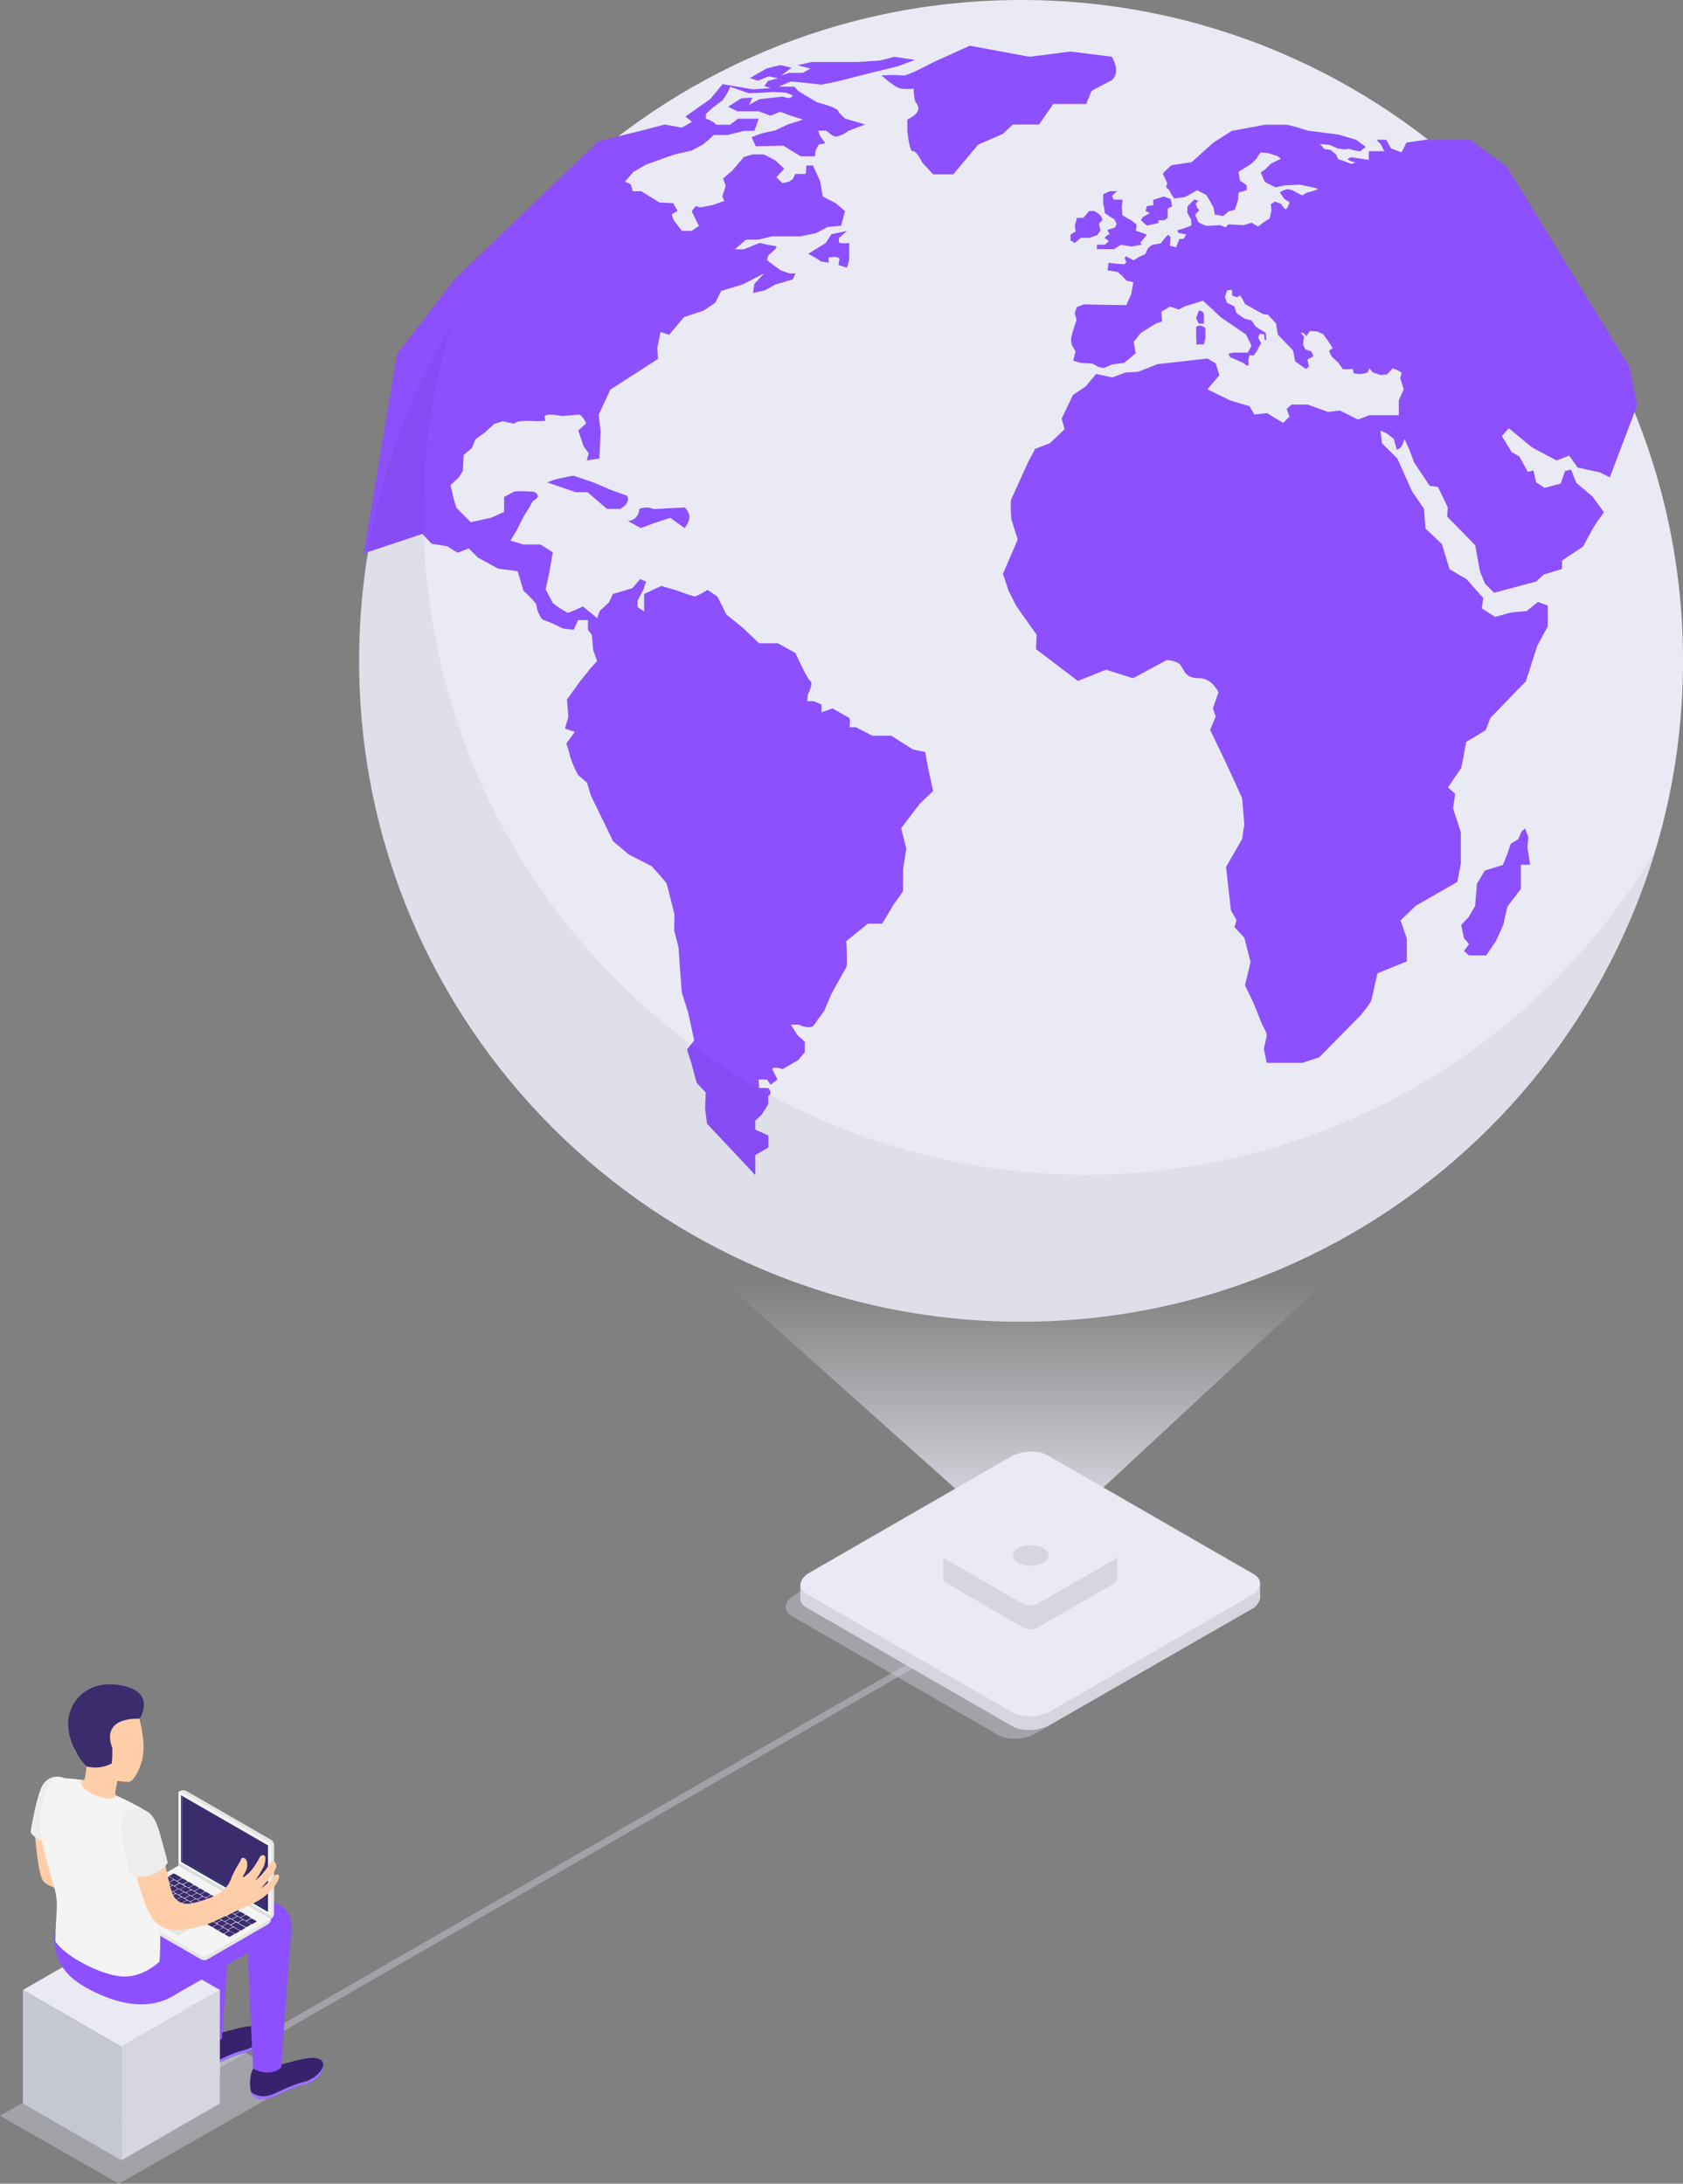 <svg width="464" height="602" viewBox="0 0 464 602" fill="none" xmlns="http://www.w3.org/2000/svg">
<rect x="0" y="0" width="464" height="602" fill="#808080" stroke="none"/>
<g id="Web_SVG" clip-path="url(#clip0)">
<g id="&#208;&#161;&#208;&#187;&#208;&#190;&#208;&#185; 2">
<g id="&#208;&#161;&#208;&#187;&#208;&#190;&#208;&#185; 1">
<path id="Vector" opacity="0.4" d="M275.189 478.313L218.408 445.588C215.766 444.059 216.092 441.398 219.155 439.64L274.442 407.77C277.505 406.013 282.124 405.82 284.766 407.337L341.535 440.062C344.189 441.591 343.851 444.252 340.8 446.009L285.501 477.879C282.45 479.649 277.831 479.83 275.189 478.313Z" fill="#D6D8E5"/>
<path id="Vector_2" opacity="0.4" d="M250.127 458.736V458.748L106.701 541.403L23.977 589.081L25.81 590.141L108.534 542.45L251.948 459.796L250.127 458.736Z" fill="#D6D8E5"/>
<path id="Vector_3" d="M347.349 436.293L344.551 437.148L288.794 405.001C286.153 403.484 281.557 403.677 278.482 405.435L223.183 437.304L223.051 437.389L220.639 436.654V440.266C220.639 440.399 220.639 440.531 220.639 440.676V440.965C220.738 441.445 220.947 441.897 221.248 442.285C221.549 442.673 221.934 442.987 222.375 443.204L279.157 475.929C281.799 477.446 286.394 477.265 289.481 475.495L344.936 443.674C345.581 443.386 346.146 442.946 346.583 442.393C347.02 441.839 347.316 441.188 347.445 440.495L347.349 436.293Z" fill="#D5D6E0"/>
<path id="Vector_4" d="M279.266 472.137L222.484 439.46C219.843 437.943 220.18 435.282 223.232 433.524L278.53 401.654C281.582 399.885 286.201 399.692 288.842 401.221L345.624 433.946C348.265 435.475 347.94 438.136 344.876 439.893L289.59 471.763C286.527 473.473 281.907 473.666 279.266 472.137Z" fill="#E9EAF4"/>
<path id="Vector_5" d="M308.007 433.74V428.924L301.132 430.73L285.839 421.881C285.22 421.6 284.544 421.469 283.865 421.498C283.186 421.527 282.524 421.716 281.931 422.049L267.061 430.622L260.029 428.768V433.957V435.161C260.023 435.209 260.023 435.258 260.029 435.305V435.426C260.067 435.608 260.147 435.779 260.262 435.925C260.377 436.071 260.524 436.189 260.693 436.269L282.221 448.778C282.839 449.058 283.515 449.19 284.193 449.163C284.872 449.135 285.535 448.95 286.129 448.622L307.09 436.582C307.333 436.472 307.546 436.306 307.71 436.096C307.874 435.886 307.984 435.64 308.031 435.378V433.788L308.007 433.74Z" fill="#D5D6E0"/>
<path id="Vector_6" d="M282.221 442.266L260.668 429.829C259.667 429.251 259.788 428.239 260.946 427.577L281.907 415.537C282.503 415.202 283.171 415.013 283.854 414.986C284.538 414.959 285.218 415.094 285.839 415.381L307.355 427.782C308.356 428.36 308.236 429.371 307.078 430.045L286.116 442.085C285.526 442.416 284.866 442.604 284.19 442.636C283.514 442.667 282.839 442.54 282.221 442.266Z" fill="#E9EAF4"/>
<path id="Vector_7" d="M284.006 428.817L155.68 314.148L412.682 309.344L284.006 428.817Z" fill="url(#paint0_linear)"/>
<path id="Vector_8" d="M281.509 364.379C382.303 364.379 464.012 282.81 464.012 182.189C464.012 81.569 382.303 0 281.509 0C180.716 0 99.006 81.569 99.006 182.189C99.006 282.81 180.716 364.379 281.509 364.379Z" fill="#E9EAF4"/>
<g id="Group">
<path id="Vector_9" d="M233.508 73.817L234.123 71.662V66.99C233.254 67.095 232.375 67.095 231.506 66.99C231.047 66.786 231.361 65.51 231.361 65.51L233.508 63.667L229.202 64.582L227.658 66.99L222.834 69.964L224.993 71.168L226.38 72.083L228.454 72.396V71.036C228.454 71.036 230.866 70.422 231.457 71.337L231.156 73.034L233.508 73.817ZM180.175 140.338C179.553 140.059 178.879 139.915 178.197 139.915C177.515 139.915 176.841 140.059 176.219 140.338C176.23 141.178 175.914 141.99 175.339 142.602C174.763 143.215 173.972 143.582 173.132 143.625L176.653 145.588L180.175 144.275L184.782 142.746L188.726 145.588C191.693 141.976 188.726 139.893 188.726 139.893L180.175 140.338ZM255.072 207.317L251.659 206.594L245.725 202.826H240.515L236.016 200.502H234.219C234.219 200.502 234.581 197.986 234.038 197.805C233.496 197.624 229.552 195.289 229.552 195.289L226.488 196.372V194.217L224.329 193.314H222.532L222.713 191.52C222.713 191.52 224.329 188.33 223.437 187.776C222.545 187.222 219.3 180.034 219.3 180.034L214.476 177.337H209.266L204.767 173.039L200.28 169.427L197.76 164.406L195.058 162.612C195.058 162.612 192.007 164.587 191.283 164.406C190.559 164.226 186.073 162.612 186.073 162.612L182.298 161.541L177.582 163.744V168.56L175.785 167.356V165.55L177.401 162.504L178.125 160.349L176.509 159.638L174.35 162.143L168.959 163.744L167.873 166.08L165.353 168.415L164.641 170.39L160.685 167.163C159.351 167.86 157.969 168.46 156.548 168.957C155.091 168.185 153.706 167.282 152.411 166.26L150.433 162.492L151.519 157.471L152.411 152.258L148.998 150.103H144.319L140.7 149.031L142.389 146.334L144.367 142.385L146.164 139.519C146.164 139.519 146.671 138.207 147.249 137.906C149.541 136.702 147.249 135.57 147.249 135.57C147.249 135.57 142.425 135.209 141.677 135.57C140.93 135.932 138.976 137.003 138.976 137.003V141.133L135.358 142.746L129.786 143.95L126.011 140.17C125.468 139.64 124.213 133.716 124.213 133.716L126.541 131.561L127.627 129.767L127.808 125.457L130.135 123.482L131.04 121.146L133.717 119.196L136.286 116.848L138.626 116.138L141.858 116.848C142.039 115.644 147.973 116.138 147.973 116.138L150.313 116.017L150.132 114.705C151.217 113.802 154.812 114.705 154.812 114.705L159.636 114.296C160.697 114.524 161.59 116.704 161.59 116.704L159.431 118.678L160.878 122.976L162.313 124.951L161.771 126.926L165.232 126.42L165.401 123.001L165.582 118.871L165.051 114.344L168.283 107.385L181.405 98.957L181.224 95.898L182.117 91.504L184.457 92.311L188.594 87.41L193.985 85.628L197.217 83.437L198.833 80.198L204.767 78.404L210.701 75.358L207.975 78.26L207.613 80.776L210.846 80.054L213.728 78.441L216.237 77.73L218.577 77.008L219.3 75.394H217.684L215.163 74.491C213.547 73.287 211.545 71.806 211.545 71.806C211.508 71.513 211.536 71.215 211.628 70.934C211.719 70.653 211.872 70.396 212.076 70.181L213.704 68.724C213.704 68.724 214.416 67.857 213.885 67.857C213.354 67.857 209.386 66.99 209.386 66.99L205.069 68.724H202.62L205.684 66.063H209.097L212.872 65.16H220.711L225.029 64.257L228.105 62.608L231.88 62.223L232.965 58.189L230.444 56.034L226.826 54.168L226.102 49.93L224.124 45.62H222.327L222.147 47.955H219.276L218.552 49.388L217.479 50.11L215.682 50.472L214.054 48.846L216.213 46.523L213.704 44.187L210.641 42.573H207.444L205.105 43.284L201.872 47.052L199.352 49.207L200.075 51.182L199.159 54.18L199.702 55.384L196.638 56.468L193.225 57.178L191.79 56.817L190.704 58.261L192.682 62.295L190.704 63.643H188.015L185.735 60.718L185.192 59.056L186.809 58.165L185.603 56.01L181.828 55.829L176.798 52.711H174.458L173.916 50.797L172.3 50.086L174.639 47.389L178.053 45.415L183.986 43.26L186.145 42.549L190.813 41.466L193.949 39.732L196.819 37.216H200.594L205.093 36.084H207.975L209.181 32.737H203.428L201.269 34.386H197.494C196.693 33.596 195.7 33.028 194.612 32.737V31.412L196.59 29.618L199.159 27.692C200.057 26.546 200.784 25.277 201.318 23.923L206.528 25.717L210.472 25.513L213.185 25.356L216.599 25.537L218.577 26.259C218.034 27.692 215.887 26.62 215.887 26.62L209.41 27.331L206.528 28.896L207.432 26.921L204.369 27.102L200.751 29.426L203.271 30.69H209.205L212.438 31.894L215.139 30.822L218.01 31.894L221.435 32.977L217.298 34.266L213.68 35.963L210.062 36.746L207.191 37.818L208.397 40.334L215.947 40.153L220.711 43.079H224.667L224.848 41.466L225.741 39.852L227.55 39.491L226.102 37.517L225.572 36.024H227.719L229.528 37.336C230.963 38.419 234.014 36.024 234.014 36.024L238.513 34.326L232.941 32.676L231.144 30.883C231.674 29.799 225.21 28.186 225.21 28.186L220.169 25.139L218.962 23.875H214.681L218.094 22.442L226.537 23.333L230.854 22.442L240.744 19.926L247.39 18.313L252.214 16.519L246.63 15.652C246.63 15.652 242.674 16.735 242.131 16.735C241.588 16.735 236.921 17.097 236.378 17.097H223.787L219.843 17.988L223.461 18.891L221.302 20.095H217.527L215.368 20.817L218.239 18.662L215.187 17.939L211.412 18.843L206.733 21.527L208.892 22.25L211.955 21.046L214.464 21.576L211.774 22.298L210.689 23.731L212.486 24.273L207.662 24.634L199.219 23.201L195.806 27.319L188.967 32.135L190.765 33.567L189.558 34.326L187.942 35.181L183.263 34.326L176.798 36.024L164.93 38.949L125.263 77.056L109.439 97.644L100.273 152.571L116.446 147.189L118.967 149.874L123.285 150.596L126.167 152.39L129.219 151.186L131.739 153.703L137.311 156.749L142.703 157.471L144.319 162.853C144.319 162.853 148.094 166.26 147.937 166.983C147.78 167.705 149.143 170.932 149.915 170.932C151.714 171.573 153.46 172.354 155.137 173.268L158.189 173.617L159.395 170.932H162.096V173.617L163.182 175.061L163.531 179.179L164.617 182.237L162.82 184.212L159.937 187.824L156.319 192.82L156.681 197.636L155.776 200.863L158.478 201.766L156.138 204.993C156.616 206.346 157.018 207.725 157.344 209.123C157.902 210.662 158.563 212.162 159.322 213.614L161.843 215.769L162.928 219.381L169.043 231.938L173.349 235.55L179.645 238.777C179.645 238.777 183.6 243.088 183.781 243.593C183.962 244.099 185.94 252.021 185.94 252.021L185.856 256.452L187.062 261.111L187.424 266.325L187.966 273.549L189.763 279.292L191.38 286.829L189.402 289.345L190.608 293.066L192.055 298.496L194.564 301.193L194.395 305.503L194.925 309.801L206.082 321.648L208.228 323.984V318.422L211.847 316.339V313.04L208.228 311.427V308.91L210.001 307.297L211.786 304.419V302.083C213.27 301.554 211.786 299.928 211.786 299.928H209.314L209.133 297.605H211.473L212.438 299.037L214.343 297.605L212.908 294.727C213.27 293.836 215.791 294.727 215.791 294.727L220.096 292.211L221.893 290.068V287.19L219.843 285.348L218.034 282.47H220.193C220.193 282.47 223.437 284.096 224.51 282.47C225.584 280.845 227.212 278.702 227.212 278.702L229.19 274.042C229.19 274.042 232.965 267.216 233.327 266.674C233.689 266.132 233.327 259.45 233.327 259.45L239.261 254.634H243.217L246.449 249.24L248.97 245.7V239.68L249.862 233.937L248.451 228.326L253.48 221.68L257.255 218.068L255.82 211.434L255.072 207.317ZM295.138 66.28L296.344 66.99L297.984 65.57H300.312L302.459 64.847L303.424 63.523L302.965 61.693L303.882 60.718C303.991 59.237 301.639 58.165 301.639 58.165H300.312L298.672 60.055H296.935L296.32 62.199L296.573 63.812L295.138 64.703V66.28ZM305.993 52.711L304.159 53.53V56.287L304.364 56.997C304.499 57.566 304.568 58.147 304.569 58.731L305.896 59.646L307.223 60.465L307.838 61.669C307.838 61.669 307.633 62.873 306.921 62.873L305.281 63.391L305.896 64.51C305.896 64.51 304.69 65.124 304.569 65.63L305.691 66.449L304.666 67.472H302.423V68.676H307.126L309.068 67.472L311.926 67.978C311.926 67.978 314.278 67.472 314.785 67.472L314.375 66.954L315.098 66.039L316.22 64.715L314.785 64.137L313.157 63.631L313.362 61.898L311.818 60.694L309.478 59.417L309.273 57.069L309.478 55.035H307.066L306.559 54.011L307.983 52.687L305.993 52.711ZM319.38 61.488V60.718H321.02L321.937 60.055V57.503L323.143 56.889L322.733 54.854L320.815 54.18L317.957 55.095V56.588L316.22 56.793L315.81 58.165L317.016 58.731L315.074 59.851L314.556 60.718L316.196 62.199L319.38 61.488ZM422.379 123.338L429.133 126.95L432.618 125.601L434.934 128.876L441.121 130.237L443.822 131.585L451.36 111.719L449.202 101.136L415.432 45.969L405.349 38.528H393.18L387.764 39.298L386.414 42.008L383.531 40.936L382.168 38.528H379.454L380.661 39.732L381.637 41.67H377.38V44.066L374.341 43.621L372.495 43.344L371.458 43.862L372.423 44.452L373.762 44.753L372.556 45.198L370.94 44.548L368.925 43.874L368.322 42.537L366.839 41.333L365.126 41.105L363.92 39.696L366.549 39.925L368.865 40.96L370.795 41.189C370.795 41.189 372.001 40.888 372.134 41.105C373.056 41.398 374.005 41.6 374.968 41.706L376.536 40.502L373.882 38.528L369.179 37.143C369.179 37.143 361.279 36.06 360.905 36.084C359.771 35.799 358.652 35.458 357.552 35.06L354.802 34.386H348.772L339.606 36.084L334.54 39.298L328.51 44.728C328.51 44.728 323.3 45.475 322.998 45.547C322.143 46.258 321.337 47.027 320.586 47.847L321.792 50.459L321.491 51.664L322.311 52.326L322.914 53.53L323.734 54.734L326.785 54.288L330.066 52.434L332.599 53.77L334.54 57.118L334.902 59.128L337.218 59.574L338.786 58.237L340.426 57.864L341.318 55.179L341.463 53.096L343.707 52.434V51.062L342.886 50.472L341.837 49.797L341.463 47.389L344.876 45.234C344.876 45.234 346.686 43.597 346.686 43.308C346.686 43.019 347.578 42.032 347.578 42.032C347.578 42.032 349.001 42.116 349.447 42.188C349.894 42.26 352.27 43.079 352.27 43.079L353.174 43.753L350.412 45.09L348.784 46.727L347.578 47.546L348.7 50.147L351.606 51.639L354.211 51.11L358.348 50.905C358.348 50.905 363.088 51.856 363.305 52.013C363.522 52.169 361.942 52.675 361.942 52.675L360.097 53.193L359.06 53.867L357.299 52.976C356.589 52.48 355.752 52.196 354.887 52.157C354.157 52.299 353.468 52.603 352.873 53.048L353.994 54.758L355.55 55.805C355.55 55.805 354.887 57.732 354.441 57.66C353.994 57.587 353.234 56.251 353.234 56.251L351.51 55.577L350.4 56.251L350.545 57.888L350.062 60.2L348.205 61.404L346.854 62.451L345.069 61.404L342.766 62.078L338.737 61.849L337.845 62.668L336.422 62.078C336.422 62.078 332.924 62.223 332.695 62.295C331.895 62.026 331.123 61.679 330.391 61.259L329.499 59.249L330.609 57.912L330.09 57.31L329.644 56.203L330.391 55.3L329.27 55.011L327.412 56.865L327.328 58.659C327.328 58.659 328.305 60.368 328.377 60.585C328.433 61.105 328.457 61.628 328.45 62.15L326.592 62.897L324.578 63.487L324.952 64.233L327.039 64.607L326.363 65.811L325.157 65.883L324.566 67.376L324.192 68.195L322.552 67.749L322.624 66.701L322.697 65.365L322.033 64.691L321.056 65.738L320.019 67.075L317.607 67.52L316.485 68.411L315.738 70.049L313.953 70.867L312.542 71.758L310.371 70.651L310.081 71.168L310.527 72.276L310.009 72.878L307.175 72.649L305.607 72.433L305.378 74.516L308.139 74.961L309.478 76.165C309.478 76.165 310.527 77.429 310.745 77.429C310.962 77.429 312.469 77.802 312.469 77.802L311.866 81.077L310.527 84.123L304.931 84.051L298.829 83.907L296.887 84.641L296.284 86.351L296.814 88.145L295.729 91.504L295.283 93.298C295.285 93.909 295.354 94.519 295.488 95.116C295.645 95.333 296.537 96.898 296.537 96.898L295.862 99.426L297.876 100.028L301.229 100.245L303.014 101.22L304.364 101.437L306.596 100.474L309.949 100.028L313.084 97.416L312.566 94.225L314.495 91.817L318.596 89.216L320.381 88.614L320.164 85.941L322.576 84.521L324.988 85.339L326.629 84.448L331.67 82.907L336.663 87.531L343.514 92.214C343.514 92.214 344.937 95.044 345.009 95.26C344.737 95.945 344.385 96.596 343.96 97.199H340.112L338.665 97.524C338.665 97.524 339.111 98.632 339.401 98.632C339.69 98.632 342.766 100.052 342.766 100.052L343.731 100.799L344.249 100.642L344.177 99.234L344.478 97.897L345.516 98.042C345.938 97.582 346.314 97.082 346.637 96.549C346.95 95.889 347.296 95.246 347.674 94.622L346.854 93.057L347.313 92.01L348.519 92.166L348.663 93.719H349.11L348.965 91.793L347.759 91.046L346.143 89.975L345.021 88.349L343.079 87.82L340.848 86.254L340.329 84.473L338.243 83.437L337.7 81.8L338.303 80.09L339.642 79.861L339.714 81.499L341.053 81.944L341.958 81.426L343.296 83.834L346.046 85.388L348.217 86.592L349.556 86.748L351.787 89.156L352.318 92.275L356.491 96.597L357.082 99.643L360.061 101.726L360.881 101.052L360.435 99.125L362.075 98.234L361.556 96.886L359.904 96.32L359.229 94.984L359.53 92.816L358.565 91.709L359.458 91.853L360.121 92.672L361.17 91.263L362.955 91.335L364.752 92.082L366.091 93.912L367.43 95.995C367.43 95.995 366.537 96.513 366.465 96.741C366.642 97.317 366.893 97.868 367.213 98.379L368.925 99.932L370.264 101.81L372.942 101.738L373.243 102.942L375.185 103.159L377.042 102.713L377.573 101.509L378.393 102.629L380.552 103.375L382.409 103.231L383.977 101.509L385.388 102.111L386.438 102.773L386.064 104.266L386.992 107.324L385.642 110.419V114.464H377.501L374.413 115.668L369.408 113.176L366.127 113.561L360.519 111.538H356.081L354.73 112.742L355.502 114.862L353.765 116.595L349.315 113.898L345.841 114.284L344.49 111.972L339.268 110.431L335.65 108.685L332.876 107.324L336.156 103.472L335.192 100.197L332.876 98.836L319.151 100.389L313.748 102.508L310.262 102.701L306.644 104.05L302.206 103.086L299.299 106.554L295.825 108.866L292.69 115.427L293.51 118.317L289.457 122.182L285.405 123.723L283.475 127.335C283.475 127.335 279.218 136.786 278.832 137.557C278.446 138.327 278.832 143.156 278.832 143.156L280.569 148.742L276.516 158.193L278.06 162.829L280.183 167.067L285.791 174.977L285.622 178.95L297.176 187.728L304.919 184.621L312.373 186.981L321.635 181.972C321.635 181.972 324.735 181.972 325.7 183.706C326.665 185.44 327.244 186.981 330.717 186.981C334.191 186.981 335.939 190.846 335.939 190.846L334.396 195.277L335.167 197.588L333.624 201.2L337.242 208.713L339.944 214.505L342.464 220.103L343.043 227.231L342.464 231.288L338.014 239.006L339.365 250.962L340.908 253.659L340.329 255.585L343.043 258.487L344.78 265.229L343.236 271.598L345.552 276.414C345.552 276.414 347.674 281.628 347.867 282.205C348.06 282.783 349.411 284.71 349.218 285.673C349.025 286.636 348.446 289.153 348.446 289.153L349.218 293.005H359.072L363.715 291.464L375.113 279.894C376.154 278.665 377.121 277.374 378.007 276.029C378.2 275.451 379.744 268.323 379.744 268.323L387.861 265.036V258.739L386.124 253.719L390.369 249.673L401.779 243.112L402.744 238.091V229.422L400.609 222.86L401.188 218.815L399.21 217.069L402.888 211.675L404.239 204.535L409.642 201.261L410.849 197.974L420.702 187.776L423.802 178.071L426.696 172.714V166.922L423.995 165.959L420.895 168.464L416.65 168.849L412.211 170.053L408.533 167.729L408.919 164.84L404.287 159.638L399.644 156.929L397.521 149.994L392.987 145.684L392.601 140.29L389.308 135.474L385.256 126.42L380.998 122.182L380.612 118.702L382.361 119.485L384.291 121.026L385.063 123.916C386.606 123.916 387.185 121.026 387.185 121.026L388.536 123.916L389.887 127.528L394.144 133.897L396.46 134.282L399.162 139.881L398.969 142.385L406.7 150.295L408.05 157.616L409.401 160.902L411.922 163.407L423.512 160.325L425.635 158.386L430.652 156.845V154.533L436.453 150.681L438.866 146.202L440.265 143.926L442.206 141.229L439.01 136.835L434.548 133.066L433.125 129.454L431.484 129.839L430.278 133.307L425.84 134.511L423.524 132.97L422.752 129.695L421.209 130.08L418.881 125.83L416.758 124.626L414.057 120.195L415.986 118.064L422.379 123.338ZM331.923 94.947L332.333 93.105V90.456C331.915 90.085 331.401 89.839 330.85 89.746C330.454 89.747 330.072 89.892 329.776 90.155V93.105C329.881 93.715 329.881 94.338 329.776 94.947H331.923ZM331.923 86.989C331.946 86.8 331.924 86.608 331.858 86.429C331.792 86.251 331.685 86.09 331.544 85.961C331.404 85.832 331.236 85.737 331.052 85.686C330.868 85.634 330.675 85.627 330.488 85.665L329.776 87.699L330.488 89.228H331.923V86.989ZM279.218 34.326H286.454L290.398 28.655H299.48L300.939 25.043L306.523 22.093C309.165 19.794 306.523 15.628 306.523 15.628L295.138 14.207L283.825 15.652L267.374 12.594L257.231 17.193C257.231 17.193 249.934 21.13 248.945 20.805C246.975 20.639 244.994 20.639 243.024 20.805C243.024 20.805 246.642 24.08 248.282 24.417C249.481 24.601 250.701 24.601 251.9 24.417C251.9 24.417 251.9 27.62 252.564 28.354C254.867 30.991 250.152 32.953 250.152 32.953V36.06C250.152 36.06 250.67 41.923 251.647 41.658C252.624 41.393 254.228 44.777 254.228 44.777L257.255 48.064H262.791L269.702 39.852L276.504 36.903L279.218 34.326ZM421.353 230.746L420.461 228.339L419.436 229.35L418.543 231.397L416.505 232.601L415.613 235.286L414.334 238.464L409.353 239.993L407.182 243.689L406.676 249.806L404.891 252.84L402.852 255.007L403.612 258.619L405.023 260.281L403.612 262.183L405.023 263.387H409.739L412.416 259.438C412.416 259.438 414.587 254.851 414.587 254.465C414.587 254.08 415.613 249.878 415.613 249.878L419.303 245.062V238.392H421.86L421.1 233.672L421.353 230.746ZM163.724 133.042L158.128 131.14C158.128 131.14 156.572 131.356 154.751 131.79C153.411 132.059 152.102 132.462 150.844 132.994L158.779 135.691H161.988L167.343 140.29H170.961C170.961 140.29 173.916 138.978 172.927 136.678L168.332 135.029L163.724 133.042Z" fill="#8C50FF"/>
</g>
<path id="Vector_10" opacity="0.05" d="M299.251 323.877C270.821 323.857 242.788 317.212 217.384 304.47C191.981 291.727 169.909 273.239 152.925 250.479C135.942 227.718 124.517 201.313 119.559 173.367C114.602 145.42 116.249 116.705 124.37 89.506C111.224 111.714 102.951 136.456 100.099 162.095C97.248 187.733 99.881 213.684 107.827 238.231C115.772 262.777 128.848 285.36 146.189 304.485C163.53 323.61 184.741 338.841 208.419 349.171C232.098 359.501 257.703 364.694 283.542 364.407C309.381 364.12 334.864 358.359 358.307 347.506C381.749 336.653 402.615 320.954 419.526 301.449C436.436 281.943 449.006 259.076 456.402 234.359C440.271 261.638 417.29 284.243 389.729 299.942C362.169 315.641 330.982 323.891 299.251 323.877Z" fill="black"/>
<path id="Vector_11" opacity="0.4" d="M32.781 602L0 583.278L49.063 555.236L81.844 573.959L32.781 602Z" fill="#D6D8E5"/>
<path id="Vector_12" d="M33.468 564.255L6.32 548.603L33.468 532.963L60.617 548.603L33.468 564.255Z" fill="#E9EAF4"/>
<path id="Vector_13" d="M33.468 595.547L6.32 579.895V548.604L33.468 564.256V595.547Z" fill="#C5C7D3"/>
<path id="Vector_14" d="M60.617 579.895L33.468 595.547V564.256L60.617 548.604V579.895Z" fill="#D5D6E0"/>
<g id="Men 5">
<path id="Vector_15" d="M69.952 570.058C72.304 570.701 74.816 570.399 76.947 569.215C78.624 569.215 87.802 565.35 89.008 568.637C90.093 571.503 86.137 574.164 84.015 574.657C79.395 575.777 75.982 578.077 74.125 578.462C72.738 578.751 70.953 578.943 69.855 577.86C68.541 576.584 68.661 571.768 69.952 570.058Z" fill="#38226D"/>
<path id="Vector_16" d="M74.137 577.693C75.995 577.296 79.408 575.008 84.027 573.888C85.8 573.455 88.851 571.48 89.165 569.217C89.575 571.854 86.005 574.201 84.027 574.683C79.408 575.803 75.995 578.102 74.137 578.488C72.75 578.777 70.965 578.969 69.868 577.886C69.582 577.569 69.375 577.19 69.265 576.778C69.949 577.3 70.746 577.654 71.592 577.813C72.438 577.972 73.31 577.931 74.137 577.693Z" fill="#9C73FF"/>
<path id="Vector_17" d="M53.465 561.294C55.817 561.944 58.331 561.641 60.46 560.451C62.137 560.451 71.315 556.587 72.521 559.874C73.619 562.751 69.651 565.412 67.54 565.894C62.921 567.013 59.508 569.313 57.65 569.698C56.263 569.987 54.478 570.18 53.381 569.096C52.054 567.82 52.175 563.004 53.465 561.294Z" fill="#38226D"/>
<path id="Vector_18" d="M57.65 568.927C59.508 568.542 62.921 566.242 67.54 565.123C69.313 564.689 72.364 562.715 72.678 560.451C73.088 563.1 69.518 565.436 67.54 565.917C62.921 567.037 59.508 569.337 57.65 569.722C56.263 570.011 54.478 570.204 53.381 569.12C53.093 568.808 52.882 568.432 52.766 568.024C53.454 568.542 54.254 568.893 55.102 569.049C55.949 569.206 56.822 569.164 57.65 568.927Z" fill="#9C73FF"/>
<path id="Vector_19" d="M27.739 549.928C34.867 553.058 41.597 553.54 47.097 550.602L52.778 547.327C53.115 554.647 53.441 561.679 53.441 561.679C53.441 561.679 57.795 564.978 61.184 562.04C61.184 562.04 61.895 551.758 62.619 541.656L68.613 538.189C68.479 538.729 68.406 539.282 68.396 539.838C68.396 541.765 69.771 570.299 69.771 570.299C69.771 570.299 74.161 572.912 77.55 569.974C77.55 569.974 79.83 536.9 80.36 531.615C80.951 525.679 74.33 522.753 70.157 524.27L63.765 526.678C63.898 525.017 64.006 523.729 64.078 523.006C64.669 517.058 58.048 514.133 53.887 515.65C50.076 517.034 24.35 526.666 24.35 526.666C24.513 529.138 24.815 531.598 25.255 534.035L15.1 533.18C14.473 542.716 20.66 546.797 27.739 549.928ZM45.541 533.493L52.343 529.568C52.227 530.047 52.15 530.534 52.114 531.025L45.541 533.493Z" fill="#8C50FF"/>
<path id="Vector_20" d="M9.516 504.225C9.516 504.225 10.348 516.855 12.012 518.673C13.677 520.491 19.249 521.731 19.249 521.731L23.567 528.834C23.567 528.834 19.623 506.271 18.742 505.73C17.862 505.188 9.516 504.225 9.516 504.225Z" fill="#FFCEA9"/>
<path id="&#60;&#208;&#154;&#208;&#190;&#208;&#189;&#209;&#130;&#209;&#131;&#209;&#128;&#62;" d="M17.826 490.209C16.772 489.722 15.576 489.638 14.464 489.974C13.352 490.309 12.403 491.039 11.795 492.027C10.215 494.652 8.563 503.67 8.442 505.211C8.442 505.211 10.674 508.293 14.014 507.776L17.826 490.209Z" fill="#EDEDED"/>
<path id="&#60;&#208;&#154;&#208;&#190;&#208;&#189;&#209;&#130;&#209;&#131;&#209;&#128;&#62;_2" d="M19.297 490.366C21.48 490.475 23.108 491.041 23.374 490.366C23.613 489.242 23.783 488.104 23.88 486.959C23.627 486.333 23.41 485.647 23.41 485.647C20.66 483.961 19.792 480.999 19.442 477.556C18.827 471.668 22.011 466.503 27.884 465.889C33.432 465.311 37.533 469.2 38.606 474.546C39.197 477.195 40.367 482.179 38.787 486.513C37.907 488.921 36.761 490.872 35.627 491.245C34.529 491.217 33.433 491.12 32.347 490.956C32.347 490.956 32.057 492.594 31.852 493.653C31.647 494.713 31.732 495.255 33.818 496.543C35.905 497.831 30.658 500.48 27.221 500.215C23.784 499.95 19.912 497.891 18.851 495.664C17.741 493.22 17.838 490.294 19.297 490.366Z" fill="#FFCEA9"/>
<g id="&#60;&#208;&#147;&#209;&#128;&#209;&#131;&#208;&#191;&#208;&#191;&#208;&#176;&#62;">
<g id="&#60;&#208;&#147;&#209;&#128;&#209;&#131;&#208;&#191;&#208;&#191;&#208;&#176;&#62;_2">
<g id="&#60;&#208;&#147;&#209;&#128;&#209;&#131;&#208;&#191;&#208;&#191;&#208;&#176;&#62;_3">
<path id="&#60;&#208;&#154;&#208;&#190;&#208;&#189;&#209;&#130;&#209;&#131;&#209;&#128;&#62;_3" d="M74.692 528.977C74.692 529.286 74.611 529.59 74.456 529.859C74.302 530.127 74.079 530.35 73.811 530.506L57.156 540.138C56.886 540.292 56.58 540.373 56.269 540.373C55.958 540.373 55.653 540.292 55.383 540.138L32.033 526.653C31.762 526.5 31.537 526.277 31.38 526.009C31.223 525.74 31.141 525.435 31.141 525.124V524.943L74.692 528.977Z" fill="#E5E5E5"/>
<path id="&#60;&#208;&#154;&#208;&#190;&#208;&#189;&#209;&#130;&#209;&#131;&#209;&#128;&#62;_4" d="M73.811 530.507L57.156 540.139C56.883 540.292 56.576 540.371 56.263 540.368V529.002H74.692C74.688 529.307 74.604 529.606 74.45 529.87C74.296 530.134 74.076 530.353 73.811 530.507Z" fill="#E5E5E5"/>
<g id="&#60;&#208;&#147;&#209;&#128;&#209;&#131;&#208;&#191;&#208;&#191;&#208;&#176;&#62;_4">
<path id="&#60;&#208;&#154;&#208;&#190;&#208;&#189;&#209;&#130;&#209;&#131;&#209;&#128;&#62;_5" d="M56.89 539.236C56.707 539.341 56.499 539.397 56.287 539.397C56.075 539.397 55.868 539.341 55.684 539.236L31.358 525.245C31.044 525.077 31.044 524.788 31.358 524.607L49.22 514.301L74.668 528.978L56.89 539.236Z" fill="#F4F4F4"/>
</g>
<g id="&#60;&#208;&#147;&#209;&#128;&#209;&#131;&#208;&#191;&#208;&#191;&#208;&#176;&#62;_5">
<path id="&#60;&#208;&#154;&#208;&#190;&#208;&#189;&#209;&#130;&#209;&#131;&#209;&#128;&#62;_6" d="M41.344 528.978L41.465 529.038L49.244 533.529L53.513 531.061L53.634 531L45.734 526.449L41.344 528.978Z" fill="#BFBFBF"/>
<path id="&#60;&#208;&#154;&#208;&#190;&#208;&#189;&#209;&#130;&#209;&#131;&#209;&#128;&#62;_7" d="M41.465 529.038L49.244 533.529L53.513 531.061L45.734 526.582L41.465 529.038Z" fill="#E5E5E5"/>
</g>
<path id="Vector_21" d="M68.095 529.76L69.216 530.41C69.273 530.437 69.335 530.451 69.397 530.451C69.46 530.451 69.522 530.437 69.578 530.41L70.652 529.796C70.76 529.796 70.76 529.64 70.652 529.592L69.53 528.941C69.474 528.912 69.412 528.896 69.349 528.896C69.286 528.896 69.224 528.912 69.168 528.941L68.107 529.555C68.022 529.555 68.01 529.64 68.095 529.76Z" fill="#3A2C6D"/>
<path id="Vector_22" d="M66.515 528.786L67.636 529.436C67.691 529.462 67.751 529.476 67.811 529.476C67.872 529.476 67.932 529.462 67.986 529.436L69.059 528.822C69.168 528.762 69.18 528.665 69.059 528.617L67.938 527.967C67.884 527.937 67.824 527.922 67.763 527.922C67.702 527.922 67.642 527.937 67.588 527.967L66.515 528.581C66.43 528.641 66.418 528.725 66.515 528.786Z" fill="#3A2C6D"/>
<path id="Vector_23" d="M64.923 527.869L66.044 528.52C66.101 528.546 66.163 528.56 66.225 528.56C66.288 528.56 66.35 528.546 66.406 528.52L67.468 527.906C67.576 527.845 67.588 527.749 67.468 527.701L66.346 527.051C66.29 527.021 66.228 527.006 66.165 527.006C66.102 527.006 66.04 527.021 65.984 527.051L64.911 527.665C64.85 527.725 64.838 527.809 64.923 527.869Z" fill="#3A2C6D"/>
<path id="Vector_24" d="M63.343 526.956L64.465 527.606C64.519 527.632 64.579 527.646 64.639 527.646C64.7 527.646 64.76 527.632 64.814 527.606L65.888 526.992C65.996 526.931 66.008 526.835 65.888 526.787L64.766 526.137C64.71 526.107 64.648 526.092 64.585 526.092C64.522 526.092 64.46 526.107 64.404 526.137L63.343 526.751C63.258 526.811 63.246 526.895 63.343 526.956Z" fill="#3A2C6D"/>
<path id="Vector_25" d="M61.751 526.039L62.872 526.69C62.927 526.716 62.987 526.73 63.047 526.73C63.108 526.73 63.168 526.716 63.222 526.69L64.296 526.076C64.404 526.015 64.416 525.919 64.296 525.871L63.174 525.221C63.12 525.191 63.06 525.176 62.999 525.176C62.938 525.176 62.878 525.191 62.824 525.221L61.751 525.835C61.666 525.895 61.654 525.979 61.751 526.039Z" fill="#3A2C6D"/>
<path id="Vector_26" d="M60.159 525.125L61.28 525.776C61.337 525.802 61.399 525.816 61.461 525.816C61.524 525.816 61.586 525.802 61.642 525.776L62.716 525.161C62.812 525.101 62.824 525.005 62.716 524.957L61.594 524.307C61.538 524.277 61.476 524.262 61.413 524.262C61.35 524.262 61.288 524.277 61.232 524.307L60.159 524.921C60.086 524.945 60.074 525.065 60.159 525.125Z" fill="#3A2C6D"/>
<path id="Vector_27" d="M58.579 524.209L59.7 524.859C59.755 524.886 59.815 524.9 59.875 524.9C59.936 524.9 59.996 524.886 60.05 524.859L61.123 524.245C61.232 524.245 61.244 524.089 61.123 524.041L60.002 523.391C59.946 523.361 59.884 523.346 59.821 523.346C59.758 523.346 59.696 523.361 59.64 523.391L58.579 524.005C58.494 524.065 58.482 524.149 58.579 524.209Z" fill="#3A2C6D"/>
<path id="Vector_28" d="M56.987 523.295L58.108 523.946C58.165 523.972 58.227 523.986 58.289 523.986C58.352 523.986 58.414 523.972 58.47 523.946L59.532 523.332C59.64 523.271 59.652 523.175 59.532 523.127L58.41 522.477C58.356 522.447 58.296 522.432 58.235 522.432C58.174 522.432 58.114 522.447 58.06 522.477L56.987 523.091C56.902 523.151 56.89 523.235 56.987 523.295Z" fill="#3A2C6D"/>
<path id="Vector_29" d="M55.395 522.379L56.517 523.029C56.573 523.056 56.635 523.07 56.697 523.07C56.76 523.07 56.822 523.056 56.878 523.029L57.952 522.415C58.048 522.355 58.06 522.259 57.952 522.211L56.83 521.561C56.774 521.531 56.712 521.516 56.649 521.516C56.586 521.516 56.524 521.531 56.468 521.561L55.395 522.175C55.322 522.235 55.31 522.319 55.395 522.379Z" fill="#3A2C6D"/>
<path id="Vector_30" d="M53.815 521.465L54.936 522.115C54.991 522.141 55.051 522.155 55.111 522.155C55.172 522.155 55.232 522.141 55.286 522.115L56.36 521.501C56.468 521.441 56.48 521.344 56.36 521.296L55.238 520.646C55.184 520.619 55.124 520.605 55.063 520.605C55.002 520.605 54.943 520.619 54.888 520.646L53.815 521.272C53.73 521.332 53.718 521.404 53.815 521.465Z" fill="#3A2C6D"/>
<path id="Vector_31" d="M52.223 520.551L53.344 521.201C53.401 521.227 53.463 521.241 53.525 521.241C53.588 521.241 53.65 521.227 53.706 521.201L54.767 520.587C54.876 520.526 54.888 520.43 54.767 520.382L53.646 519.732C53.591 519.705 53.532 519.691 53.471 519.691C53.41 519.691 53.351 519.705 53.296 519.732L52.223 520.358C52.138 520.406 52.126 520.49 52.223 520.551Z" fill="#3A2C6D"/>
<path id="Vector_32" d="M50.655 519.635L51.777 520.285C51.833 520.312 51.895 520.326 51.958 520.326C52.02 520.326 52.082 520.312 52.138 520.285L53.212 519.671C53.308 519.611 53.32 519.514 53.212 519.466L52.09 518.816C52.034 518.789 51.972 518.775 51.909 518.775C51.847 518.775 51.785 518.789 51.728 518.816L50.667 519.442C50.559 519.49 50.546 519.575 50.655 519.635Z" fill="#3A2C6D"/>
<path id="Vector_33" d="M49.051 518.719L50.172 519.357C50.226 519.386 50.286 519.402 50.347 519.402C50.408 519.402 50.469 519.386 50.522 519.357L51.596 518.743C51.704 518.743 51.716 518.586 51.596 518.538L50.474 517.888C50.419 517.861 50.36 517.848 50.299 517.848C50.239 517.848 50.179 517.861 50.124 517.888L49.051 518.514C48.966 518.574 48.954 518.659 49.051 518.719Z" fill="#3A2C6D"/>
<path id="Vector_34" d="M46.699 517.36L48.581 518.443C48.636 518.473 48.698 518.488 48.761 518.488C48.824 518.488 48.887 518.473 48.942 518.443L50.004 517.829C50.112 517.769 50.124 517.673 50.004 517.625L48.11 516.541C48.056 516.512 47.996 516.496 47.935 516.496C47.874 516.496 47.814 516.512 47.76 516.541L46.687 517.155C46.615 517.215 46.602 517.312 46.699 517.36Z" fill="#3A2C6D"/>
<path id="Vector_35" d="M64.211 529.231L65.333 529.869C65.386 529.898 65.447 529.914 65.508 529.914C65.569 529.914 65.629 529.898 65.683 529.869L66.756 529.255C66.865 529.195 66.877 529.098 66.756 529.05L65.634 528.4C65.578 528.373 65.516 528.359 65.454 528.359C65.391 528.359 65.329 528.373 65.273 528.4L64.211 529.026C64.127 529.086 64.115 529.171 64.211 529.231Z" fill="#3A2C6D"/>
<path id="Vector_36" d="M62.619 528.315L63.741 528.953C63.794 528.982 63.855 528.998 63.916 528.998C63.977 528.998 64.037 528.982 64.091 528.953L65.164 528.339C65.272 528.278 65.285 528.182 65.164 528.134L64.042 527.484C63.988 527.457 63.928 527.443 63.867 527.443C63.807 527.443 63.747 527.457 63.693 527.484L62.619 528.11C62.535 528.17 62.523 528.254 62.619 528.315Z" fill="#3A2C6D"/>
<path id="Vector_37" d="M61.027 527.352L62.149 527.99C62.202 528.019 62.263 528.035 62.324 528.035C62.385 528.035 62.445 528.019 62.499 527.99L63.572 527.376C63.681 527.316 63.693 527.219 63.572 527.171L62.45 526.521C62.396 526.494 62.336 526.48 62.275 526.48C62.215 526.48 62.155 526.494 62.101 526.521L61.027 527.135C60.943 527.243 60.931 527.352 61.027 527.352Z" fill="#3A2C6D"/>
<path id="Vector_38" d="M59.435 526.473L60.557 527.123C60.613 527.15 60.675 527.164 60.738 527.164C60.8 527.164 60.862 527.15 60.919 527.123L61.98 526.509C62.089 526.449 62.1 526.353 61.98 526.305L60.858 525.654C60.805 525.625 60.745 525.609 60.683 525.609C60.622 525.609 60.562 525.625 60.508 525.654L59.435 526.268C59.351 526.329 59.339 526.425 59.435 526.473Z" fill="#3A2C6D"/>
<path id="Vector_39" d="M57.891 525.571L59.013 526.221C59.07 526.248 59.131 526.262 59.194 526.262C59.257 526.262 59.318 526.248 59.375 526.221L60.436 525.607C60.545 525.607 60.557 525.45 60.436 525.402L59.315 524.752C59.259 524.722 59.197 524.707 59.134 524.707C59.071 524.707 59.008 524.722 58.953 524.752L57.879 525.366C57.783 525.426 57.771 525.51 57.891 525.571Z" fill="#3A2C6D"/>
<path id="Vector_40" d="M56.263 524.655L57.385 525.293C57.441 525.322 57.503 525.338 57.566 525.338C57.629 525.338 57.691 525.322 57.747 525.293L58.82 524.679C58.917 524.679 58.929 524.522 58.82 524.474L57.699 523.824C57.642 523.797 57.58 523.783 57.517 523.783C57.455 523.783 57.393 523.797 57.337 523.824L56.263 524.45C56.191 524.51 56.179 524.594 56.263 524.655Z" fill="#3A2C6D"/>
<path id="Vector_41" d="M54.671 523.741L55.793 524.379C55.849 524.408 55.911 524.424 55.974 524.424C56.037 524.424 56.099 524.408 56.155 524.379L57.228 523.765C57.337 523.704 57.337 523.608 57.228 523.56L56.106 522.91C56.05 522.883 55.988 522.869 55.925 522.869C55.863 522.869 55.801 522.883 55.745 522.91L54.683 523.524C54.599 523.596 54.587 523.741 54.671 523.741Z" fill="#3A2C6D"/>
<path id="Vector_42" d="M53.067 522.812L54.189 523.463C54.242 523.492 54.302 523.508 54.364 523.508C54.425 523.508 54.485 523.492 54.538 523.463L55.612 522.849C55.72 522.788 55.733 522.692 55.612 522.644L54.49 521.994C54.434 521.967 54.372 521.953 54.309 521.953C54.247 521.953 54.185 521.967 54.128 521.994L53.067 522.608C53.067 522.668 52.995 522.764 53.067 522.812Z" fill="#3A2C6D"/>
<path id="Vector_43" d="M51.499 521.897L52.621 522.547C52.675 522.574 52.735 522.588 52.796 522.588C52.856 522.588 52.916 522.574 52.971 522.547L54.044 521.933C54.152 521.861 54.164 521.777 54.044 521.716L52.922 521.078C52.869 521.049 52.809 521.033 52.747 521.033C52.686 521.033 52.626 521.049 52.572 521.078L51.499 521.692C51.415 521.752 51.403 521.849 51.499 521.897Z" fill="#3A2C6D"/>
<path id="Vector_44" d="M49.907 520.983L51.029 521.633C51.083 521.66 51.143 521.673 51.204 521.673C51.264 521.673 51.324 521.66 51.378 521.633L52.452 521.007C52.56 520.947 52.572 520.862 52.452 520.802L51.33 520.164C51.277 520.135 51.217 520.119 51.155 520.119C51.094 520.119 51.034 520.135 50.98 520.164L49.907 520.778C49.823 520.838 49.81 520.935 49.907 520.983Z" fill="#3A2C6D"/>
<path id="Vector_45" d="M48.315 520.129L49.437 520.779C49.493 520.806 49.555 520.82 49.618 520.82C49.68 520.82 49.742 520.806 49.798 520.779L50.86 520.153C50.968 520.153 50.98 520.009 50.86 519.948L49.738 519.298C49.684 519.272 49.624 519.258 49.563 519.258C49.503 519.258 49.443 519.272 49.388 519.298L48.315 519.912C48.243 519.924 48.243 520.021 48.315 520.129Z" fill="#3A2C6D"/>
<path id="Vector_46" d="M46.723 519.152L47.845 519.803C47.901 519.829 47.963 519.843 48.026 519.843C48.088 519.843 48.15 519.829 48.207 519.803L49.268 519.188C49.377 519.128 49.389 519.032 49.268 518.984L48.146 518.334C48.09 518.307 48.028 518.293 47.965 518.293C47.903 518.293 47.841 518.307 47.785 518.334L46.711 518.948C46.639 519.008 46.627 519.104 46.723 519.152Z" fill="#3A2C6D"/>
<path id="Vector_47" d="M65.791 530.145L67.684 531.228C67.738 531.258 67.798 531.273 67.859 531.273C67.921 531.273 67.981 531.258 68.034 531.228L69.108 530.614C69.216 530.554 69.228 530.458 69.108 530.41L67.226 529.314C67.17 529.287 67.108 529.273 67.045 529.273C66.983 529.273 66.921 529.287 66.864 529.314L65.803 529.928C65.719 530 65.707 530.097 65.791 530.145Z" fill="#3A2C6D"/>
<path id="Vector_48" d="M46.59 517.407L47.712 518.057C47.809 518.057 47.809 518.189 47.712 518.237L46.578 518.9C46.528 518.923 46.472 518.936 46.416 518.936C46.359 518.936 46.304 518.923 46.253 518.9L46.156 518.839C46.109 518.816 46.058 518.804 46.006 518.804C45.953 518.804 45.902 518.816 45.855 518.839L44.649 519.538C44.596 519.562 44.538 519.574 44.48 519.574C44.422 519.574 44.364 519.562 44.311 519.538L43.599 519.128C43.503 519.068 43.503 518.984 43.599 518.936L44.721 518.286L44.95 518.153L45.119 518.057L45.288 517.961L46.253 517.407C46.304 517.378 46.363 517.363 46.422 517.363C46.481 517.363 46.539 517.378 46.59 517.407Z" fill="#3A2C6D"/>
<path id="Vector_49" d="M61.944 533.239L63.065 533.889C63.12 533.915 63.18 533.929 63.24 533.929C63.301 533.929 63.361 533.915 63.415 533.889L64.489 533.263C64.597 533.263 64.609 533.118 64.489 533.058L63.367 532.42C63.311 532.39 63.249 532.375 63.186 532.375C63.123 532.375 63.061 532.39 63.005 532.42L61.944 533.034C61.859 533.094 61.847 533.191 61.944 533.239Z" fill="#3A2C6D"/>
<path id="Vector_50" d="M60.303 532.324L61.425 532.974C61.481 533.004 61.543 533.019 61.606 533.019C61.669 533.019 61.731 533.004 61.787 532.974L62.86 532.36C62.957 532.36 62.969 532.204 62.86 532.156L61.739 531.506C61.682 531.479 61.62 531.465 61.558 531.465C61.495 531.465 61.433 531.479 61.377 531.506L60.303 532.12C60.303 532.168 60.303 532.276 60.303 532.324Z" fill="#3A2C6D"/>
<path id="Vector_51" d="M58.772 531.422L59.893 532.06C59.949 532.09 60.011 532.105 60.074 532.105C60.137 532.105 60.2 532.09 60.255 532.06L61.317 531.446C61.425 531.386 61.437 531.29 61.317 531.241L60.195 530.591C60.141 530.565 60.081 530.551 60.02 530.551C59.959 530.551 59.9 530.565 59.845 530.591L58.772 531.217C58.687 531.277 58.675 531.362 58.772 531.422Z" fill="#3A2C6D"/>
<path id="Vector_52" d="M45.288 523.645L46.41 524.295C46.466 524.322 46.528 524.336 46.59 524.336C46.653 524.336 46.715 524.322 46.771 524.295L47.833 523.669C47.941 523.609 47.953 523.524 47.833 523.464L46.711 522.826C46.655 522.797 46.593 522.781 46.53 522.781C46.467 522.781 46.405 522.797 46.349 522.826L45.276 523.44C45.203 523.5 45.203 523.597 45.288 523.645Z" fill="#3A2C6D"/>
<path id="Vector_53" d="M43.708 522.728L44.83 523.378C44.883 523.408 44.943 523.423 45.005 523.423C45.066 523.423 45.126 523.408 45.179 523.378L46.253 522.764C46.361 522.704 46.373 522.608 46.253 522.56L45.131 521.91C45.077 521.883 45.017 521.869 44.956 521.869C44.896 521.869 44.836 521.883 44.782 521.91L43.708 522.524C43.624 522.536 43.612 522.68 43.708 522.728Z" fill="#3A2C6D"/>
<path id="Vector_54" d="M42.128 521.827L43.25 522.465C43.303 522.494 43.363 522.51 43.425 522.51C43.486 522.51 43.546 522.494 43.599 522.465L44.673 521.851C44.781 521.79 44.793 521.694 44.673 521.646L43.551 520.996C43.495 520.969 43.433 520.955 43.37 520.955C43.308 520.955 43.246 520.969 43.189 520.996L42.128 521.622C42.044 521.682 42.032 521.766 42.128 521.827Z" fill="#3A2C6D"/>
<path id="Vector_55" d="M40.536 520.911L41.658 521.561C41.714 521.587 41.776 521.601 41.839 521.601C41.901 521.601 41.963 521.587 42.019 521.561L43.093 520.947C43.189 520.886 43.201 520.79 43.093 520.742L41.971 520.092C41.915 520.062 41.853 520.047 41.79 520.047C41.727 520.047 41.665 520.062 41.609 520.092L40.536 520.706C40.464 520.766 40.452 520.85 40.536 520.911Z" fill="#3A2C6D"/>
<path id="Vector_56" d="M56.782 530.266L58.313 531.157C58.368 531.183 58.428 531.197 58.488 531.197C58.549 531.197 58.609 531.183 58.663 531.157L59.736 530.543C59.845 530.482 59.857 530.386 59.736 530.338L58.205 529.459C58.151 529.43 58.091 529.414 58.03 529.414C57.969 529.414 57.908 529.43 57.855 529.459L56.782 530.073C56.685 530.121 56.685 530.218 56.782 530.266Z" fill="#3A2C6D"/>
<path id="Vector_57" d="M46.868 524.559L48.4 525.437C48.455 525.467 48.517 525.482 48.581 525.482C48.644 525.482 48.706 525.467 48.761 525.437L49.835 524.823C49.931 524.763 49.943 524.667 49.835 524.619L48.327 523.74C48.271 523.713 48.209 523.699 48.146 523.699C48.084 523.699 48.022 523.713 47.965 523.74L46.904 524.354C46.795 524.414 46.783 524.51 46.868 524.559Z" fill="#3A2C6D"/>
<path id="Vector_58" d="M48.858 525.704L56.324 530.002C56.377 530.031 56.437 530.047 56.498 530.047C56.559 530.047 56.62 530.031 56.673 530.002L57.747 529.388C57.855 529.328 57.867 529.231 57.747 529.183L50.293 524.885C50.237 524.855 50.175 524.84 50.112 524.84C50.049 524.84 49.987 524.855 49.931 524.885L48.87 525.499C48.785 525.559 48.773 525.655 48.858 525.704Z" fill="#3A2C6D"/>
<path id="Vector_59" d="M62.233 529.869L63.355 530.508C63.411 530.537 63.473 530.552 63.536 530.552C63.599 530.552 63.661 530.537 63.717 530.508L64.79 529.893C64.887 529.833 64.899 529.737 64.79 529.689L63.668 529.039C63.612 529.012 63.55 528.998 63.487 528.998C63.425 528.998 63.363 529.012 63.307 529.039L62.233 529.665C62.161 529.761 62.149 529.761 62.233 529.869Z" fill="#3A2C6D"/>
<path id="Vector_60" d="M60.653 528.954L61.775 529.604C61.829 529.63 61.889 529.644 61.95 529.644C62.01 529.644 62.07 529.63 62.124 529.604L63.198 528.99C63.306 528.99 63.319 528.833 63.198 528.785L62.076 528.135C62.023 528.105 61.963 528.09 61.901 528.09C61.84 528.09 61.78 528.105 61.727 528.135L60.653 528.749C60.569 528.809 60.557 528.893 60.653 528.954Z" fill="#3A2C6D"/>
<path id="Vector_61" d="M59.097 528.039L60.219 528.689C60.276 528.716 60.337 528.73 60.4 528.73C60.463 528.73 60.524 528.716 60.581 528.689L61.654 528.075C61.751 528.015 61.763 527.919 61.654 527.87L60.533 527.22C60.476 527.194 60.414 527.18 60.352 527.18C60.289 527.18 60.227 527.194 60.171 527.22L59.097 527.834C58.989 527.895 58.977 527.991 59.097 528.039Z" fill="#3A2C6D"/>
<path id="Vector_62" d="M57.481 527.123L58.603 527.773C58.656 527.802 58.717 527.818 58.778 527.818C58.839 527.818 58.899 527.802 58.953 527.773L60.026 527.159C60.135 527.099 60.147 527.014 60.026 526.954L58.904 526.304C58.85 526.278 58.79 526.264 58.73 526.264C58.669 526.264 58.609 526.278 58.555 526.304L57.481 526.918C57.397 526.978 57.385 527.075 57.481 527.123Z" fill="#3A2C6D"/>
<path id="Vector_63" d="M55.889 526.207L57.011 526.858C57.067 526.884 57.129 526.898 57.192 526.898C57.254 526.898 57.316 526.884 57.373 526.858L58.446 526.232C58.543 526.171 58.555 526.087 58.446 526.027L57.324 525.389C57.269 525.359 57.207 525.344 57.144 525.344C57.08 525.344 57.018 525.359 56.963 525.389L55.889 526.003C55.817 526.063 55.805 526.147 55.889 526.207Z" fill="#3A2C6D"/>
<path id="Vector_64" d="M54.273 525.293L55.395 525.944C55.449 525.97 55.509 525.984 55.57 525.984C55.63 525.984 55.69 525.97 55.745 525.944L56.818 525.317C56.927 525.257 56.939 525.173 56.818 525.113L55.696 524.475C55.643 524.445 55.583 524.43 55.522 524.43C55.46 524.43 55.4 524.445 55.347 524.475L54.273 525.089C54.273 525.149 54.273 525.245 54.273 525.293Z" fill="#3A2C6D"/>
<path id="Vector_65" d="M52.717 524.377L53.839 525.027C53.895 525.054 53.957 525.068 54.02 525.068C54.083 525.068 54.144 525.054 54.201 525.027L55.274 524.401C55.371 524.341 55.383 524.257 55.274 524.197L54.153 523.559C54.097 523.529 54.035 523.514 53.972 523.514C53.909 523.514 53.846 523.529 53.791 523.559L52.717 524.173C52.645 524.233 52.633 524.329 52.717 524.377Z" fill="#3A2C6D"/>
<path id="Vector_66" d="M51.137 523.463L52.259 524.114C52.313 524.14 52.373 524.154 52.434 524.154C52.494 524.154 52.554 524.14 52.609 524.114L53.682 523.499C53.791 523.439 53.803 523.343 53.682 523.283L52.56 522.645C52.507 522.615 52.447 522.6 52.386 522.6C52.324 522.6 52.264 522.615 52.211 522.645L51.137 523.259C51.053 523.319 51.041 523.415 51.137 523.463Z" fill="#3A2C6D"/>
<path id="Vector_67" d="M49.545 522.536L50.667 523.186C50.723 523.213 50.785 523.226 50.848 523.226C50.91 523.226 50.972 523.213 51.029 523.186L52.102 522.572C52.199 522.572 52.211 522.415 52.102 522.367L50.98 521.717C50.925 521.687 50.863 521.672 50.8 521.672C50.736 521.672 50.674 521.687 50.619 521.717L49.545 522.331C49.449 522.403 49.449 522.536 49.545 522.536Z" fill="#3A2C6D"/>
<path id="Vector_68" d="M47.965 521.645L49.087 522.283C49.141 522.312 49.201 522.328 49.262 522.328C49.323 522.328 49.383 522.312 49.437 522.283L50.51 521.669C50.619 521.669 50.631 521.512 50.51 521.464L49.389 520.814C49.334 520.787 49.274 520.773 49.214 520.773C49.153 520.773 49.093 520.787 49.039 520.814L47.965 521.428C47.881 521.488 47.869 521.584 47.965 521.645Z" fill="#3A2C6D"/>
<path id="Vector_69" d="M46.373 520.731L47.495 521.369C47.551 521.399 47.613 521.414 47.676 521.414C47.739 521.414 47.801 521.399 47.857 521.369L48.93 520.755C49.027 520.695 49.039 520.598 48.93 520.55L47.809 519.9C47.752 519.873 47.69 519.859 47.628 519.859C47.565 519.859 47.503 519.873 47.447 519.9L46.373 520.514C46.301 520.586 46.289 520.671 46.373 520.731Z" fill="#3A2C6D"/>
<path id="Vector_70" d="M44.794 519.815L45.915 520.453C45.969 520.482 46.029 520.498 46.09 520.498C46.151 520.498 46.211 520.482 46.265 520.453L47.338 519.839C47.447 519.778 47.459 519.682 47.338 519.634L46.217 518.984C46.162 518.957 46.102 518.943 46.042 518.943C45.981 518.943 45.921 518.957 45.867 518.984L44.794 519.61C44.709 519.67 44.697 519.754 44.794 519.815Z" fill="#3A2C6D"/>
<path id="Vector_71" d="M63.825 530.784L66.141 532.168C66.197 532.198 66.259 532.213 66.322 532.213C66.385 532.213 66.447 532.198 66.503 532.168L67.564 531.554C67.673 531.494 67.685 531.41 67.564 531.35L65.248 530.013C65.194 529.986 65.134 529.973 65.073 529.973C65.013 529.973 64.953 529.986 64.899 530.013L63.825 530.639C63.741 530.639 63.729 530.723 63.825 530.784Z" fill="#3A2C6D"/>
<path id="Vector_72" d="M61.51 531.206L62.631 531.856C62.686 531.882 62.745 531.896 62.806 531.896C62.867 531.896 62.926 531.882 62.981 531.856L64.054 531.23C64.163 531.23 64.175 531.085 64.054 531.025L62.933 530.387C62.879 530.357 62.819 530.342 62.758 530.342C62.697 530.342 62.636 530.357 62.583 530.387L61.51 530.965C61.401 531.061 61.389 531.157 61.51 531.206Z" fill="#3A2C6D"/>
<path id="Vector_73" d="M59.893 530.289L61.015 530.94C61.072 530.966 61.133 530.98 61.196 530.98C61.258 530.98 61.32 530.966 61.377 530.94L62.45 530.314C62.547 530.253 62.559 530.169 62.45 530.109L61.328 529.471C61.273 529.441 61.211 529.426 61.148 529.426C61.084 529.426 61.022 529.441 60.967 529.471L59.905 530.085C59.821 530.145 59.809 530.241 59.893 530.289Z" fill="#3A2C6D"/>
<path id="Vector_74" d="M58.313 529.375L59.435 530.026C59.49 530.052 59.549 530.066 59.61 530.066C59.671 530.066 59.73 530.052 59.785 530.026L60.858 529.412C60.967 529.339 60.979 529.255 60.858 529.195L59.737 528.557C59.683 528.527 59.623 528.512 59.562 528.512C59.501 528.512 59.441 528.527 59.387 528.557L58.313 529.171C58.229 529.231 58.217 529.327 58.313 529.375Z" fill="#3A2C6D"/>
<path id="Vector_75" d="M56.685 528.459L57.807 529.11C57.864 529.136 57.925 529.15 57.988 529.15C58.05 529.15 58.112 529.136 58.169 529.11L59.242 528.496C59.351 528.435 59.351 528.339 59.242 528.291L58.12 527.641C58.065 527.611 58.003 527.596 57.94 527.596C57.877 527.596 57.814 527.611 57.759 527.641L56.697 528.255C56.685 528.315 56.685 528.411 56.685 528.459Z" fill="#3A2C6D"/>
<path id="Vector_76" d="M55.141 527.545L56.263 528.195C56.319 528.224 56.381 528.24 56.444 528.24C56.507 528.24 56.569 528.224 56.625 528.195L57.686 527.581C57.795 527.521 57.807 527.424 57.686 527.376L56.565 526.726C56.51 526.699 56.45 526.686 56.39 526.686C56.329 526.686 56.269 526.699 56.215 526.726L55.141 527.34C55.057 527.352 55.045 527.497 55.141 527.545Z" fill="#3A2C6D"/>
<path id="Vector_77" d="M53.55 526.641L54.671 527.279C54.727 527.309 54.789 527.324 54.852 527.324C54.915 527.324 54.977 527.309 55.033 527.279L56.106 526.665C56.215 526.605 56.227 526.509 56.106 526.46L54.985 525.81C54.928 525.783 54.866 525.77 54.804 525.77C54.741 525.77 54.679 525.783 54.623 525.81L53.562 526.436C53.477 526.496 53.465 526.581 53.55 526.641Z" fill="#3A2C6D"/>
<path id="Vector_78" d="M51.969 525.727L53.091 526.365C53.147 526.394 53.209 526.41 53.272 526.41C53.335 526.41 53.397 526.394 53.453 526.365L54.514 525.751C54.623 525.691 54.635 525.594 54.514 525.546L53.392 524.896C53.338 524.869 53.278 524.855 53.218 524.855C53.157 524.855 53.097 524.869 53.043 524.896L51.969 525.522C51.861 525.582 51.861 525.666 51.969 525.727Z" fill="#3A2C6D"/>
<path id="Vector_79" d="M50.389 524.811L51.511 525.449C51.565 525.479 51.625 525.494 51.686 525.494C51.747 525.494 51.807 525.479 51.861 525.449L52.934 524.835C53.043 524.835 53.055 524.678 52.934 524.63L51.813 523.98C51.756 523.953 51.694 523.939 51.632 523.939C51.569 523.939 51.507 523.953 51.451 523.98L50.389 524.606C50.305 524.666 50.293 524.751 50.389 524.811Z" fill="#3A2C6D"/>
<path id="Vector_80" d="M48.798 523.897L49.919 524.547C49.976 524.574 50.038 524.588 50.1 524.588C50.163 524.588 50.224 524.574 50.281 524.547L51.342 523.933C51.451 523.873 51.463 523.776 51.342 523.728L50.221 523.078C50.165 523.049 50.103 523.033 50.04 523.033C49.977 523.033 49.915 523.049 49.859 523.078L48.786 523.692C48.713 523.74 48.701 523.837 48.798 523.897Z" fill="#3A2C6D"/>
<path id="Vector_81" d="M47.218 522.982L48.339 523.633C48.394 523.659 48.453 523.673 48.514 523.673C48.575 523.673 48.635 523.659 48.689 523.633L49.762 523.019C49.871 522.958 49.883 522.862 49.762 522.814L48.641 522.164C48.584 522.137 48.522 522.123 48.46 522.123C48.397 522.123 48.336 522.137 48.279 522.164L47.218 522.778C47.133 522.838 47.121 522.934 47.218 522.982Z" fill="#3A2C6D"/>
<path id="Vector_82" d="M45.626 522.067L46.747 522.717C46.804 522.744 46.865 522.758 46.928 522.758C46.991 522.758 47.052 522.744 47.109 522.717L48.17 522.091C48.279 522.031 48.291 521.946 48.17 521.886L47.049 521.248C46.993 521.219 46.931 521.203 46.868 521.203C46.805 521.203 46.742 521.219 46.687 521.248L45.613 521.862C45.541 521.922 45.541 522.019 45.626 522.067Z" fill="#3A2C6D"/>
<path id="Vector_83" d="M42.08 520.02L45.167 521.802C45.222 521.828 45.281 521.842 45.342 521.842C45.403 521.842 45.462 521.828 45.517 521.802L46.59 521.176C46.699 521.116 46.711 521.031 46.59 520.971L43.503 519.201C43.449 519.172 43.389 519.156 43.328 519.156C43.267 519.156 43.207 519.172 43.153 519.201L42.08 519.815C41.995 519.875 41.983 519.972 42.08 520.02Z" fill="#3A2C6D"/>
<path id="Vector_84" d="M63.065 532.168L64.597 533.047C64.653 533.077 64.715 533.092 64.778 533.092C64.841 533.092 64.903 533.077 64.959 533.047L66.02 532.433C66.129 532.373 66.141 532.277 66.02 532.228L64.489 531.338C64.432 531.311 64.37 531.297 64.308 531.297C64.245 531.297 64.183 531.311 64.127 531.338L63.053 531.952C62.993 531.976 62.981 532.072 63.065 532.168Z" fill="#3A2C6D"/>
</g>
<g id="&#60;&#208;&#147;&#209;&#128;&#209;&#131;&#208;&#191;&#208;&#191;&#208;&#176;&#62;_6">
<g id="&#60;&#208;&#147;&#209;&#128;&#209;&#131;&#208;&#191;&#208;&#191;&#208;&#176;&#62;_7">
<g id="&#60;&#208;&#147;&#209;&#128;&#209;&#131;&#208;&#191;&#208;&#191;&#208;&#176;&#62;_8">
<path id="&#60;&#208;&#154;&#208;&#190;&#208;&#189;&#209;&#130;&#209;&#131;&#209;&#128;&#62;_8" d="M74.692 528.978L49.244 514.301V494.327L49.437 493.869L49.654 493.773C49.92 493.62 50.221 493.539 50.528 493.539C50.835 493.539 51.137 493.62 51.403 493.773L74.692 507.198C74.959 507.351 75.18 507.572 75.335 507.839C75.49 508.105 75.571 508.407 75.572 508.715V527.461C75.415 528.424 75.234 528.665 74.692 528.978Z" fill="#E5E5E5"/>
<path id="&#60;&#208;&#154;&#208;&#190;&#208;&#189;&#209;&#130;&#209;&#131;&#209;&#128;&#62;_9" d="M72.364 509.606L49.244 494.989V494.327L49.437 493.869L49.654 493.773C49.92 493.62 50.221 493.539 50.528 493.539C50.835 493.539 51.137 493.62 51.403 493.773L74.692 507.198C74.976 507.359 75.21 507.597 75.367 507.884L72.364 509.606Z" fill="#E5E5E5"/>
<path id="&#60;&#208;&#154;&#208;&#190;&#208;&#189;&#209;&#130;&#209;&#131;&#209;&#128;&#62;_10" d="M49.835 493.868L74.27 507.955C74.398 508.03 74.504 508.138 74.578 508.266C74.652 508.395 74.691 508.541 74.692 508.69V528.977L49.244 514.3V494.205C49.245 494.137 49.265 494.07 49.3 494.012C49.335 493.953 49.385 493.905 49.444 493.871C49.504 493.837 49.571 493.819 49.639 493.818C49.707 493.818 49.775 493.835 49.835 493.868Z" fill="#DCEEFF"/>
<path id="&#60;&#208;&#154;&#208;&#190;&#208;&#189;&#209;&#130;&#209;&#131;&#209;&#128;&#62;_11" d="M49.835 493.868L74.27 507.955C74.398 508.03 74.504 508.138 74.578 508.266C74.652 508.395 74.691 508.541 74.692 508.69V528.977L49.244 514.3V494.205C49.245 494.137 49.265 494.07 49.3 494.012C49.335 493.953 49.385 493.905 49.444 493.871C49.504 493.837 49.571 493.819 49.639 493.818C49.707 493.818 49.775 493.835 49.835 493.868Z" fill="#F4F4F4"/>
<path id="&#60;&#208;&#154;&#208;&#190;&#208;&#189;&#209;&#130;&#209;&#131;&#209;&#128;&#62;_12" d="M74.692 528.977V528.243L49.244 513.578V514.301L74.692 528.977Z" fill="#DBDBDB"/>
</g>
<path id="&#60;&#208;&#154;&#208;&#190;&#208;&#189;&#209;&#130;&#209;&#131;&#209;&#128;&#62;_13" d="M49.907 513.241V494.916L50.209 495.097V513.084L49.907 513.241Z" fill="#1E3779"/>
<path id="&#60;&#208;&#154;&#208;&#190;&#208;&#189;&#209;&#130;&#209;&#131;&#209;&#128;&#62;_14" d="M50.209 495.098V513.085L73.884 526.691V508.739L50.209 495.098Z" fill="#3A2C6D"/>
<path id="&#60;&#208;&#154;&#208;&#190;&#208;&#189;&#209;&#130;&#209;&#131;&#209;&#128;&#62;_15" d="M49.907 513.242L73.884 527.052V526.691L50.209 513.086L49.907 513.242Z" fill="#031F60"/>
</g>
</g>
</g>
</g>
<path id="&#60;&#208;&#154;&#208;&#190;&#208;&#189;&#209;&#130;&#209;&#131;&#209;&#128;&#62;_16" d="M22.505 490.69C21.902 492.195 23.434 494.038 27.534 495.326C31.635 496.614 32.009 494.965 32.009 494.965C34.743 496.183 37.408 497.549 39.993 499.058C42.405 500.78 43.539 505.752 43.877 514.156C44.263 523.873 44.287 538.236 43.973 540.777C43.973 540.777 39.366 545.352 33.48 544.87C27.595 544.389 17.681 539.188 15.269 535.166C15.341 526.642 16.33 525.257 14.955 520.345C11.795 509.112 10.131 504.512 11.662 497.048C12.929 490.895 14.702 490.125 17.138 490.185C18.935 490.258 20.726 490.427 22.505 490.69Z" fill="#F4F4F4"/>
<path id="&#60;&#208;&#154;&#208;&#190;&#208;&#189;&#209;&#130;&#209;&#131;&#209;&#128;&#62;_17" d="M53.562 524.571C48.737 525.775 47.592 522.741 46.952 520.225C45.42 514.12 44.54 508.618 43.443 505.151C42.092 501.069 40.681 500.419 38.691 499.624C36.363 498.685 34.349 500.66 35.133 505.849C36.082 511.883 37.563 517.822 39.559 523.596C40.162 525.498 41.513 528.869 43.527 530.507C46.024 532.518 49.775 532.433 55.455 531.013C57.867 530.411 60.545 528.966 65.104 526.835C66.31 526.257 67.287 525.883 69.65 524.776C72.012 523.71 74.081 522.091 75.681 520.056C76.887 518.274 77.08 517.431 76.887 517.022C76.694 516.613 76.007 516.625 75.343 517.371C74.396 518.65 73.218 519.74 71.87 520.586C71.87 520.586 73.401 519.009 74.222 517.985C74.968 517.084 75.585 516.083 76.055 515.011C76.489 513.964 75.584 512.543 74.849 513.29C74.113 514.036 73.836 514.795 72.581 516.288C71.925 517.084 71.176 517.799 70.35 518.419C71.125 517.372 71.815 516.265 72.412 515.108C72.943 514.2 73.203 513.16 73.16 512.11C73.16 511.568 72.352 510.906 71.629 511.953C70.927 513.373 70.056 514.703 69.035 515.914C67.926 517.058 66.997 517.708 66.961 517.395C66.925 517.082 67.636 516.456 68.022 515.12C68.408 513.783 68.022 512.375 67.287 512.23C66.551 512.086 66.696 512.11 66.081 513.362C65.276 514.643 64.555 515.974 63.922 517.347C63.543 518.63 62.86 519.803 61.932 520.766C60.786 522.019 58.157 523.415 53.562 524.571Z" fill="#FFCEA9"/>
<path id="&#60;&#208;&#154;&#208;&#190;&#208;&#189;&#209;&#130;&#209;&#131;&#209;&#128;&#62;_18" d="M36.906 498.794C40.126 498.313 42.405 499.769 43.841 504.646C45.276 509.522 46.253 513.543 46.253 513.543C44.976 515.393 43.038 516.685 40.837 517.155C36.978 518.094 35.591 516.252 35.591 516.252C35.591 516.252 34.518 511.135 33.854 507.656C33.191 504.176 32.913 499.384 36.906 498.794Z" fill="#EDEDED"/>
<path id="Vector_85" d="M38.498 473.799C38.498 473.799 43.599 466.057 32.54 464.48C24.568 463.336 19.454 468.453 18.863 474.003C18.296 479.301 21.565 484.839 23.928 486.983C26.248 487.567 28.702 487.271 30.815 486.152C30.942 484.711 30.99 483.264 30.96 481.817C30.96 481.817 27.076 473.654 38.498 473.799Z" fill="#3A2C6D"/>
</g>
<path id="Vector_86" d="M60.617 571.732V548.482L42.128 559.258L49.244 573.959L60.617 571.732Z" fill="#D5D6E0"/>
<path id="Vector_87" d="M48.496 549.819L55.588 545.713L60.617 548.602L53.26 552.768L48.496 549.819Z" fill="#E9EAF4"/>
<path id="Vector_88" d="M284.175 431.658C286.899 431.658 289.107 430.385 289.107 428.816C289.107 427.247 286.899 425.975 284.175 425.975C281.45 425.975 279.242 427.247 279.242 428.816C279.242 430.385 281.45 431.658 284.175 431.658Z" fill="#D5D6E0"/>
</g>
</g>
</g>
<defs>
<linearGradient id="paint0_linear" x1="284.175" y1="428.817" x2="284.175" y2="309.344" gradientUnits="userSpaceOnUse">
<stop stop-color="#E9EAF4"/>
<stop offset="0.63" stop-color="#E9EAF4" stop-opacity="0"/>
</linearGradient>
<clipPath id="clip0">
<rect width="464" height="602" fill="white"/>
</clipPath>
</defs>
</svg>
